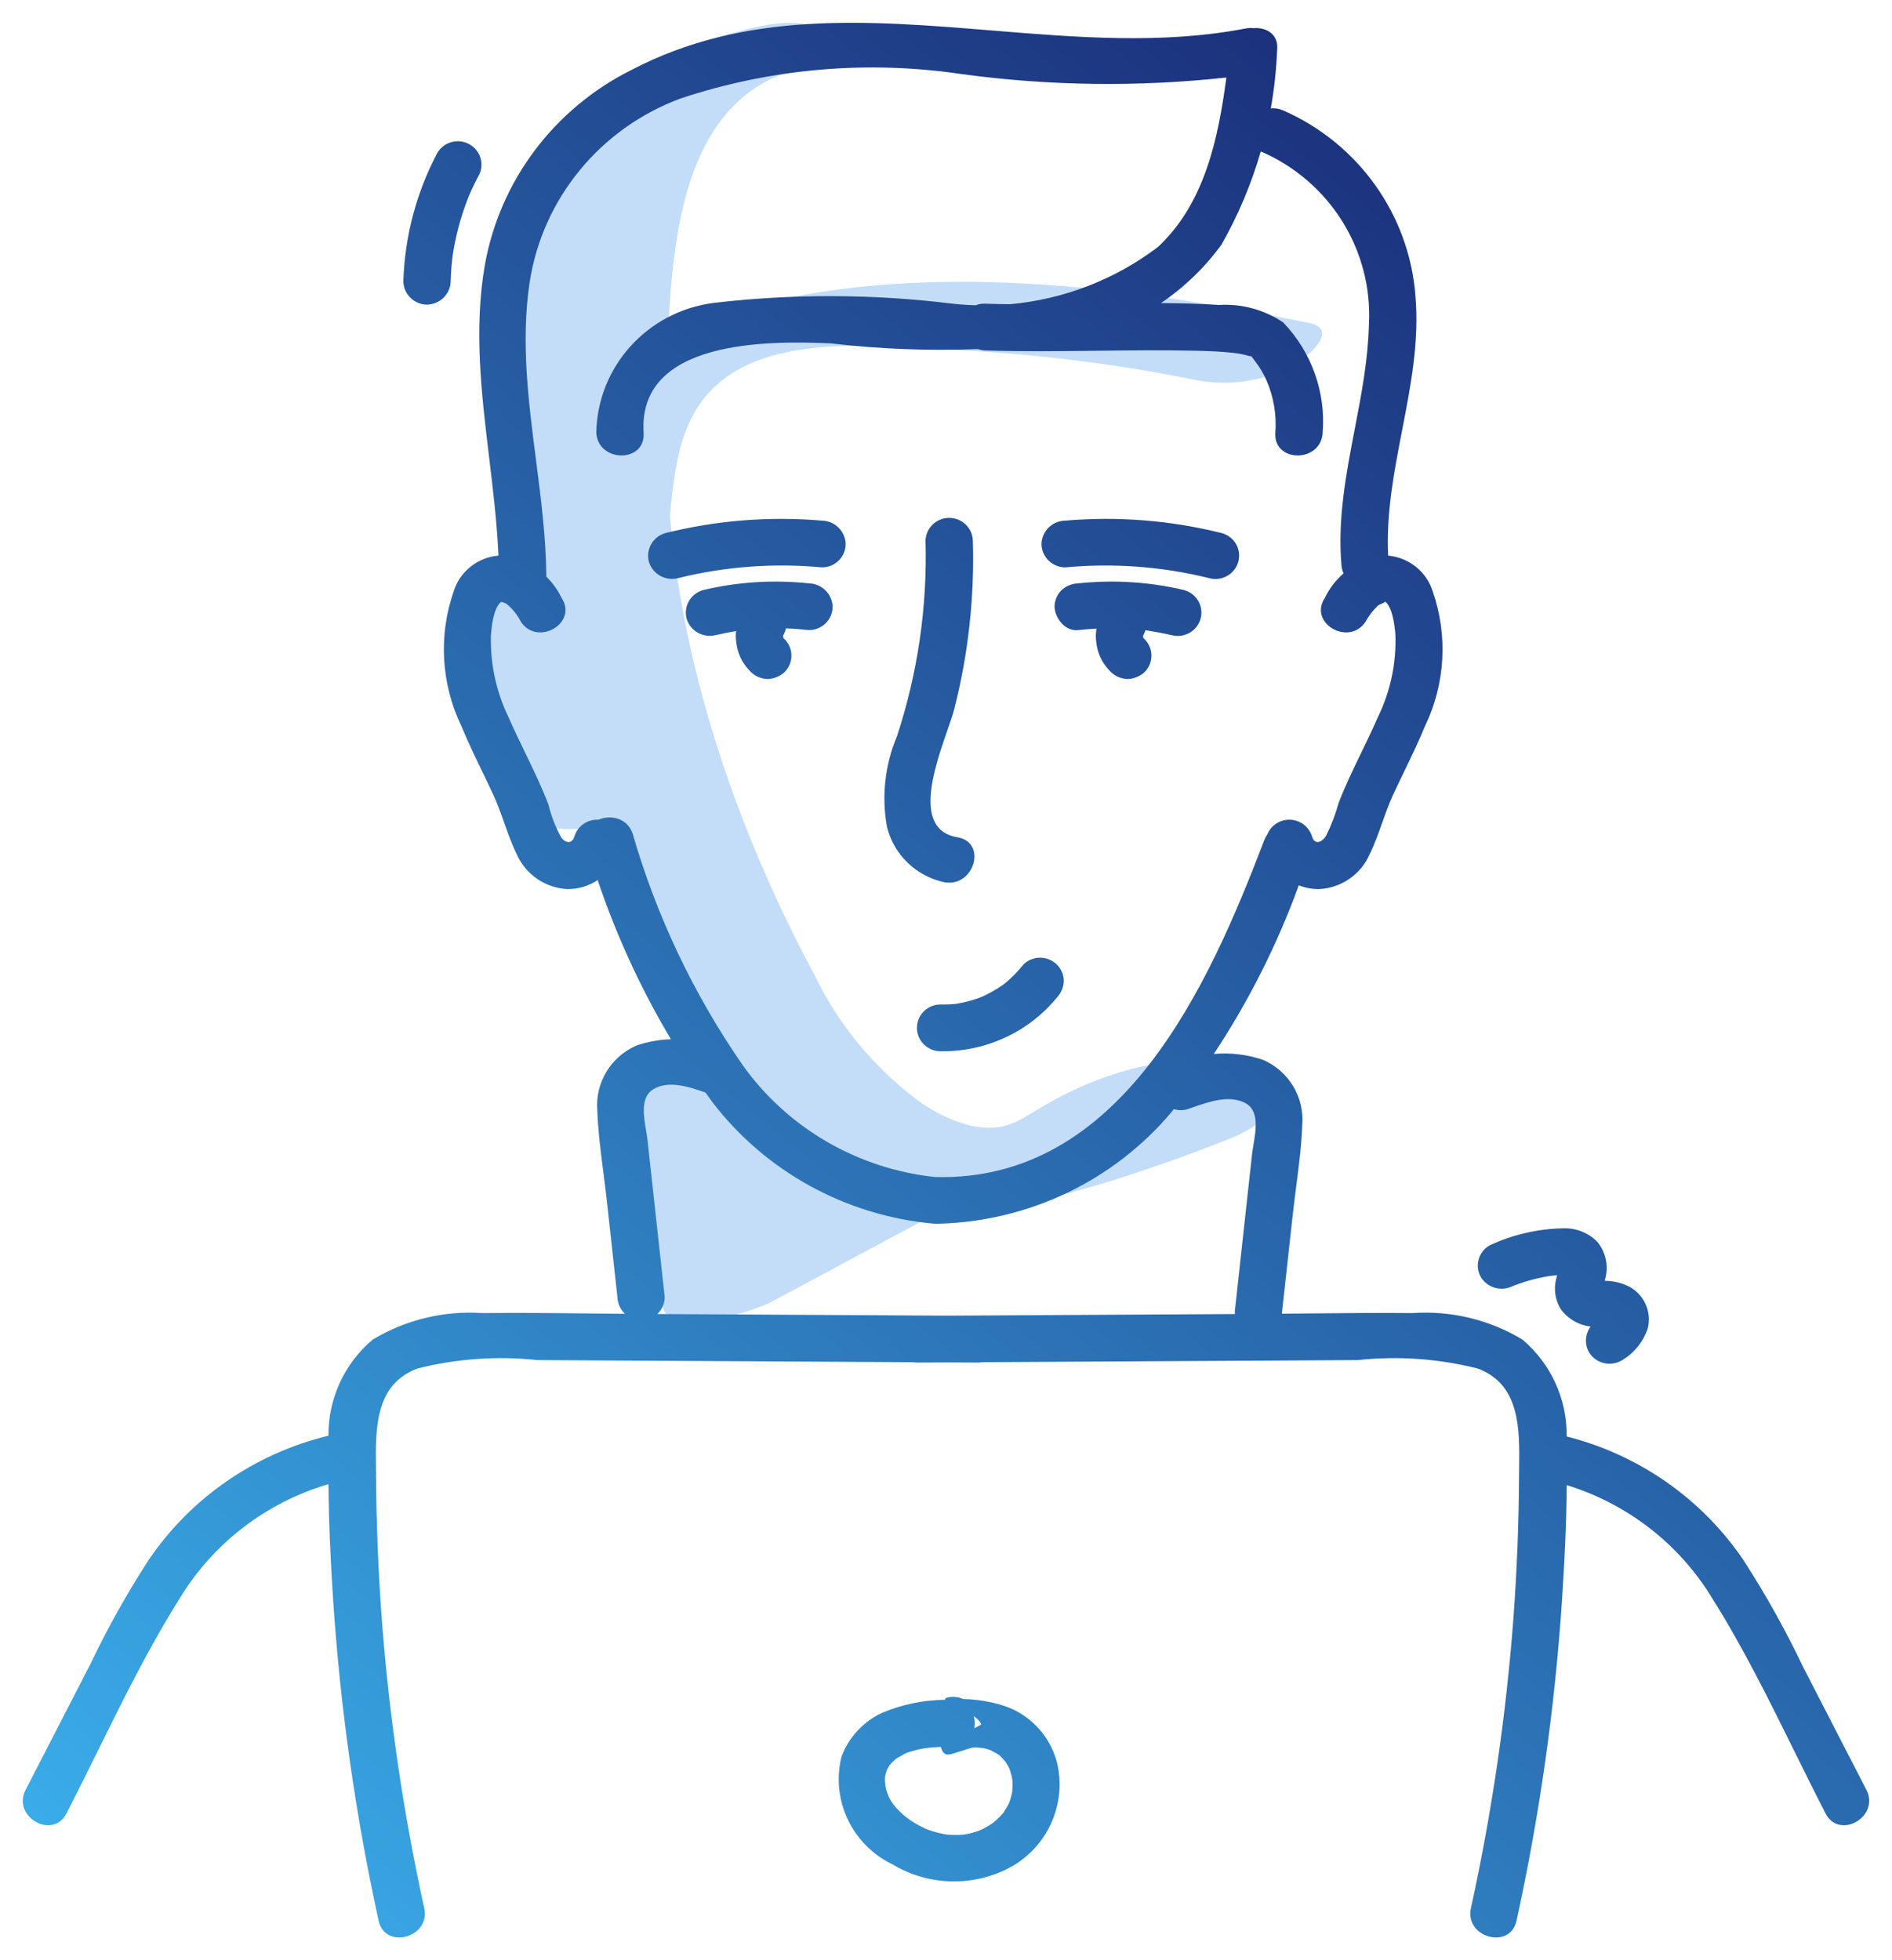 <svg width="83" height="86" viewBox="0 0 83 86" fill="none" xmlns="http://www.w3.org/2000/svg">
<path d="M33.891 13.207C30.756 13.767 27.866 15.255 25.604 17.474C24.68 18.439 24.01 19.614 23.655 20.896C23.281 22.45 23.985 25.156 22.361 26.104L27.116 26.225C28.462 22.514 29.047 18.574 28.834 14.636C28.933 11.632 29.419 4.613 33.365 3.57L31.961 1.54C25.186 4.357 23.549 10.354 23.303 17.116C23.31 19.051 23.158 20.983 22.848 22.893C22.497 24.613 21.515 26.088 21.117 27.77C20.398 30.812 23.21 32.812 23.443 35.694C25.442 35.164 27.442 34.634 29.442 34.104C28.119 27.667 28.161 21.029 29.564 14.609C27.581 14.918 25.598 15.227 23.614 15.536C22.569 25.67 24.773 35.872 29.916 44.697C31.612 48.454 34.964 51.227 39.001 52.215C40.993 52.556 43.039 52.433 44.975 51.856C46.098 51.528 47.173 51.058 48.175 50.46C48.546 50.241 49.098 49.694 49.509 49.611C50.151 49.48 49.282 49.4 49.903 50.195L51.618 48.236C45.517 50.621 37.22 53.045 33.076 46.091C32.219 44.653 26.717 45.944 27.077 47.682C27.743 50.895 28.408 54.108 29.074 57.321C29.379 58.792 33.185 57.468 33.854 57.109C36.343 55.774 38.831 54.439 41.32 53.104C42.489 52.477 43.126 51.465 41.442 51.151C37.753 50.532 33.987 51.697 31.313 54.287C30.302 55.274 32.189 55.568 32.812 55.562C34.282 55.557 35.701 55.025 36.805 54.065C36.828 53.597 37.105 53.538 37.636 53.889C37.677 53.238 37.718 52.587 37.758 51.936C35.27 53.271 32.781 54.607 30.293 55.942L35.073 55.73C34.407 52.517 33.742 49.304 33.076 46.091C31.077 46.621 29.077 47.151 27.077 47.682C32.698 57.113 45.682 53.191 53.809 50.014C54.461 49.758 56.25 48.984 55.523 48.055C53.325 45.241 48.365 47.008 45.891 48.455C44.632 49.19 44.103 49.693 42.587 49.388C41.713 49.157 40.893 48.756 40.175 48.209C38.272 46.76 36.742 44.885 35.713 42.739C31.181 34.282 28.248 24.204 29.564 14.609C29.814 12.786 23.964 13.933 23.614 15.536C22.152 22.172 22.094 29.035 23.443 35.694C23.761 37.266 29.584 35.858 29.442 34.104C29.256 31.808 27.269 30.225 27.008 27.997C27.131 26.466 27.591 24.98 28.356 23.643C28.789 22.255 29.049 20.82 29.132 19.369C29.518 14.687 28.561 5.642 34.152 3.317C34.724 3.079 36.459 2.374 35.961 1.496C35.475 0.64 33.403 1.114 32.747 1.288C28.144 2.337 24.544 5.885 23.467 10.435C22.126 15.975 23.594 21.825 21.167 27.151C20.411 28.81 25.46 27.542 25.922 27.272C27.82 26.421 29.135 24.654 29.392 22.609C29.648 19.881 29.984 17.308 32.815 15.996C35.456 14.771 39.361 15.223 42.182 15.369C45.666 15.553 49.13 15.994 52.547 16.689C53.989 16.953 55.479 16.713 56.762 16.01C57.262 15.737 58.846 14.454 57.416 14.164C49.925 12.645 41.453 11.517 33.891 13.207Z" fill="#C3DDF9"/>
<path fill-rule="evenodd" clip-rule="evenodd" d="M43.508 1.337C47.251 1.644 51.003 1.951 54.643 1.25C54.769 1.226 54.888 1.223 54.999 1.236C55.556 1.188 56.109 1.51 56.025 2.208C55.991 3.065 55.898 3.916 55.748 4.756C55.922 4.739 56.107 4.764 56.297 4.846C59.593 6.297 61.819 9.417 62.093 12.972C62.267 14.97 61.888 16.925 61.509 18.88C61.157 20.7 60.804 22.52 60.897 24.376C61.804 24.459 62.584 25.076 62.855 25.953C63.525 27.889 63.403 30.008 62.513 31.856C62.235 32.532 61.917 33.189 61.6 33.847C61.437 34.185 61.273 34.523 61.115 34.864C60.929 35.267 60.781 35.685 60.633 36.103L60.632 36.103C60.466 36.573 60.3 37.042 60.08 37.488C59.694 38.368 58.837 38.956 57.868 39.007C57.555 39.008 57.254 38.949 56.976 38.84C56.03 41.443 54.779 43.926 53.249 46.238C53.973 46.174 54.709 46.26 55.41 46.498C56.536 46.989 57.225 48.13 57.129 49.343C57.096 50.255 56.977 51.173 56.859 52.086L56.859 52.086C56.806 52.502 56.752 52.917 56.707 53.33L56.245 57.534C56.244 57.568 56.242 57.602 56.238 57.634C56.579 57.631 56.92 57.628 57.261 57.624C58.829 57.608 60.398 57.592 61.966 57.607C63.657 57.49 65.343 57.897 66.789 58.77C68.046 59.836 68.752 61.395 68.727 63.02C71.892 63.821 74.652 65.746 76.476 68.433C77.454 69.944 78.331 71.516 79.104 73.139L81.877 78.524C82.482 79.699 80.691 80.736 80.085 79.559C79.62 78.656 79.167 77.74 78.714 76.822L78.714 76.822L78.713 76.822L78.713 76.821C77.589 74.545 76.458 72.256 75.114 70.121C73.671 67.738 71.393 65.975 68.73 65.153C68.719 66.845 68.632 68.54 68.522 70.223C68.207 74.945 67.541 79.638 66.529 84.263C66.248 85.555 64.247 85.005 64.527 83.718C65.448 79.516 66.072 75.255 66.394 70.967C66.546 68.9 66.627 66.832 66.639 64.761C66.64 64.636 66.642 64.509 66.643 64.38L66.643 64.378C66.664 62.69 66.689 60.742 64.832 60.041C63.112 59.605 61.328 59.48 59.563 59.669C57.356 59.682 55.149 59.694 52.942 59.706L43.08 59.762C43.03 59.771 42.979 59.776 42.927 59.778L41.565 59.771L40.211 59.778C40.159 59.776 40.108 59.771 40.059 59.762L29.941 59.705L23.575 59.669C21.81 59.48 20.025 59.605 18.306 60.041C16.449 60.742 16.473 62.675 16.494 64.363C16.496 64.498 16.498 64.63 16.498 64.761C16.511 66.916 16.599 69.068 16.762 71.215C17.089 75.419 17.707 79.597 18.611 83.718C18.891 85.007 16.89 85.553 16.609 84.263C15.597 79.638 14.931 74.945 14.616 70.223C14.505 68.526 14.421 66.816 14.41 65.111C11.686 65.913 9.354 67.696 7.886 70.121C6.541 72.257 5.411 74.546 4.286 76.823C3.833 77.74 3.38 78.656 2.915 79.559C2.309 80.737 0.518 79.698 1.123 78.524L3.966 73.004C4.718 71.427 5.572 69.9 6.524 68.433C8.374 65.707 11.188 63.766 14.41 62.986C14.394 61.373 15.099 59.827 16.349 58.77C17.796 57.898 19.481 57.491 21.172 57.607C22.737 57.589 24.304 57.606 25.87 57.623H25.87H25.871H25.871H25.872H25.872H25.872C26.387 57.629 26.901 57.635 27.416 57.639C27.219 57.453 27.094 57.194 27.085 56.905L26.624 52.701C26.578 52.286 26.525 51.87 26.471 51.453L26.471 51.453L26.471 51.453L26.471 51.453L26.471 51.453L26.471 51.453L26.471 51.453L26.471 51.453L26.471 51.453L26.471 51.453C26.353 50.541 26.235 49.624 26.202 48.714C26.105 47.501 26.794 46.36 27.921 45.868C28.412 45.702 28.921 45.61 29.431 45.592C28.116 43.384 27.039 41.045 26.219 38.612C25.835 38.866 25.374 39.01 24.886 39.007C23.918 38.952 23.063 38.365 22.674 37.488C22.454 37.042 22.288 36.573 22.121 36.103C21.973 35.685 21.825 35.267 21.639 34.864C21.48 34.522 21.316 34.181 21.151 33.841L21.151 33.841C20.835 33.185 20.518 32.53 20.241 31.856C19.351 30.008 19.229 27.889 19.899 25.953C20.169 25.072 20.955 24.453 21.866 24.375C21.803 22.936 21.63 21.503 21.458 20.07V20.07V20.07C21.12 17.262 20.782 14.46 21.268 11.635C21.923 7.942 24.302 4.77 27.687 3.076C32.69 0.451 38.089 0.893 43.508 1.337ZM54.169 57.534C54.17 57.573 54.172 57.611 54.176 57.649L41.569 57.72L28.835 57.648C29.034 57.461 29.16 57.198 29.161 56.905L28.403 49.998C28.39 49.877 28.367 49.741 28.342 49.595C28.234 48.954 28.096 48.139 28.645 47.796C29.313 47.377 30.224 47.677 30.95 47.932C31.052 48.077 31.155 48.22 31.259 48.363C33.582 51.391 37.081 53.317 40.905 53.678C40.944 53.684 40.983 53.687 41.022 53.688C41.085 53.692 41.145 53.69 41.203 53.685C45.154 53.576 48.871 51.791 51.399 48.781C51.431 48.741 51.463 48.7 51.495 48.66C51.676 48.715 51.874 48.722 52.07 48.67C52.1 48.66 52.13 48.65 52.161 48.639L52.236 48.613L52.299 48.591L52.301 48.59L52.302 48.59C53.029 48.334 53.916 48.023 54.624 48.389C55.243 48.709 55.099 49.565 54.987 50.229C54.963 50.373 54.941 50.508 54.927 50.627L54.169 57.534ZM55.461 36.86C53.047 43.19 49.219 51.858 41.022 51.638C37.625 51.278 34.55 49.49 32.582 46.732C30.429 43.622 28.798 40.189 27.751 36.566C27.509 35.876 26.779 35.735 26.256 35.962C25.789 35.934 25.348 36.222 25.203 36.68C25.107 37.027 24.827 37.01 24.625 36.745C24.374 36.297 24.186 35.817 24.066 35.319C23.768 34.526 23.398 33.765 23.029 33.004C22.785 32.499 22.54 31.995 22.316 31.481C21.774 30.368 21.507 29.144 21.535 27.909C21.561 27.52 21.638 26.693 21.976 26.412L21.982 26.412C22.073 26.422 22.16 26.454 22.235 26.504C22.489 26.715 22.697 26.976 22.846 27.27C23.567 28.376 25.364 27.349 24.638 26.235C24.468 25.881 24.239 25.565 23.965 25.297C23.966 25.285 23.966 25.274 23.967 25.262C23.95 23.571 23.732 21.876 23.514 20.18C23.179 17.581 22.845 14.98 23.234 12.389C23.798 8.714 26.33 5.627 29.853 4.322C33.828 2.999 38.065 2.633 42.212 3.254C46.055 3.773 49.947 3.822 53.8 3.401C53.441 6.09 52.846 8.926 50.797 10.836C48.903 12.274 46.649 13.135 44.306 13.347C43.948 13.342 43.59 13.335 43.232 13.323C43.069 13.318 42.926 13.343 42.803 13.393C42.444 13.382 42.083 13.357 41.723 13.315C38.265 12.893 34.769 12.884 31.309 13.289C28.396 13.662 26.202 16.093 26.159 18.995C26.245 20.305 28.321 20.315 28.235 18.995C27.968 14.903 33.666 14.943 36.444 15.064C38.588 15.315 40.747 15.398 42.901 15.315C43 15.349 43.111 15.37 43.232 15.374C44.853 15.427 46.474 15.408 48.095 15.388C49.555 15.37 51.015 15.352 52.476 15.388C53.005 15.401 53.538 15.418 54.065 15.477C54.234 15.492 54.401 15.519 54.567 15.558C54.614 15.568 54.66 15.581 54.706 15.593C54.739 15.602 54.771 15.611 54.803 15.619C54.832 15.626 54.855 15.629 54.872 15.63C54.876 15.633 54.881 15.637 54.885 15.641L54.886 15.642C54.942 15.743 54.927 15.681 54.885 15.641L54.879 15.63C54.887 15.63 54.893 15.63 54.898 15.629C54.931 15.671 54.982 15.742 55.022 15.797L55.022 15.797C55.047 15.831 55.067 15.859 55.076 15.87C55.267 16.12 55.428 16.391 55.555 16.677C55.875 17.407 56.009 18.202 55.947 18.994C55.87 20.313 57.946 20.308 58.023 18.994C58.168 17.21 57.539 15.449 56.295 14.148C55.469 13.59 54.479 13.319 53.481 13.379C52.632 13.325 51.781 13.302 50.93 13.296C51.95 12.606 52.852 11.741 53.586 10.73C54.323 9.434 54.9 8.062 55.309 6.642C58.341 7.951 60.234 10.985 60.053 14.253C60.013 15.799 59.722 17.315 59.43 18.83C59.051 20.801 58.672 22.77 58.849 24.801C58.861 24.933 58.893 25.052 58.94 25.157C58.599 25.453 58.317 25.818 58.116 26.235C57.39 27.348 59.187 28.377 59.908 27.27C60.049 27.012 60.23 26.777 60.444 26.575C60.501 26.529 60.578 26.497 60.641 26.472C60.733 26.434 60.797 26.408 60.731 26.367C61.086 26.59 61.179 27.442 61.213 27.807C61.265 29.076 60.999 30.338 60.438 31.481C60.214 31.995 59.969 32.499 59.725 33.004C59.373 33.731 59.02 34.459 58.728 35.214C58.59 35.717 58.403 36.206 58.17 36.674C57.987 36.962 57.665 37.093 57.551 36.68C57.384 36.153 56.823 35.851 56.284 35.998C55.958 36.086 55.71 36.319 55.594 36.609C55.542 36.682 55.497 36.766 55.461 36.86ZM54.87 15.613C54.855 15.582 54.864 15.588 54.885 15.614C54.881 15.613 54.876 15.613 54.87 15.613ZM39.349 32.303C40.26 29.531 40.684 26.625 40.602 23.711C40.622 23.159 41.081 22.721 41.64 22.721C42.2 22.721 42.658 23.159 42.678 23.711C42.753 26.206 42.478 28.699 41.86 31.119C41.802 31.345 41.694 31.656 41.569 32.015L41.569 32.016L41.569 32.016C40.988 33.685 40.039 36.41 41.997 36.731C43.314 36.947 42.752 38.922 41.445 38.709C40.192 38.448 39.204 37.496 38.909 36.265C38.668 34.93 38.821 33.554 39.349 32.303ZM53.596 23.387C51.353 22.828 49.032 22.643 46.727 22.841C46.159 22.853 45.701 23.305 45.689 23.867C45.696 24.43 46.157 24.886 46.727 24.892C48.845 24.694 50.981 24.853 53.045 25.364C53.597 25.515 54.169 25.194 54.321 24.648C54.474 24.102 54.149 23.537 53.596 23.387ZM29.744 25.364C31.807 24.853 33.943 24.694 36.061 24.892C36.633 24.89 37.097 24.432 37.099 23.867C37.084 23.306 36.628 22.855 36.061 22.841C33.756 22.643 31.435 22.828 29.192 23.387C28.643 23.542 28.32 24.102 28.467 24.648C28.628 25.186 29.192 25.503 29.744 25.364ZM32.292 27.687C31.993 27.737 31.695 27.794 31.399 27.863C30.848 28.001 30.284 27.685 30.122 27.147C29.975 26.601 30.297 26.04 30.847 25.886C32.366 25.526 33.936 25.428 35.489 25.593C36.055 25.609 36.511 26.059 36.527 26.619C36.525 27.184 36.061 27.643 35.489 27.644C35.152 27.606 34.815 27.581 34.477 27.57C34.454 27.674 34.415 27.776 34.361 27.87L34.359 27.875L34.353 27.896C34.352 27.91 34.352 27.924 34.353 27.938L34.357 27.955L34.362 27.971L34.365 27.983L34.377 28.003C34.389 28.015 34.402 28.027 34.415 28.039C34.61 28.232 34.719 28.492 34.719 28.764C34.719 29.036 34.61 29.297 34.415 29.489C34.214 29.672 33.954 29.779 33.681 29.79C33.407 29.785 33.145 29.677 32.947 29.489C32.837 29.381 32.738 29.263 32.651 29.136C32.611 29.084 32.576 29.028 32.546 28.969C32.441 28.778 32.366 28.572 32.325 28.358C32.297 28.206 32.28 28.052 32.276 27.898C32.279 27.828 32.285 27.757 32.292 27.687ZM47.299 25.593C48.852 25.428 50.422 25.526 51.941 25.886C52.494 26.036 52.819 26.601 52.666 27.147C52.514 27.693 51.942 28.013 51.389 27.863C51.039 27.782 50.686 27.719 50.331 27.661L50.293 27.655L50.249 27.65C50.226 27.726 50.194 27.8 50.154 27.87L50.152 27.875L50.146 27.896L50.145 27.911L50.146 27.938C50.15 27.953 50.154 27.968 50.158 27.983L50.17 28.003C50.182 28.015 50.195 28.027 50.208 28.039C50.403 28.232 50.512 28.492 50.512 28.764C50.512 29.036 50.403 29.297 50.208 29.489C50.007 29.672 49.747 29.779 49.474 29.79C49.2 29.785 48.938 29.677 48.74 29.489C48.63 29.381 48.531 29.263 48.444 29.136C48.404 29.084 48.369 29.028 48.339 28.969C48.234 28.778 48.159 28.572 48.119 28.358C48.09 28.206 48.073 28.052 48.069 27.898C48.074 27.791 48.084 27.684 48.1 27.579C47.833 27.592 47.566 27.614 47.299 27.644C46.722 27.709 46.284 27.123 46.261 26.619C46.263 26.347 46.372 26.087 46.566 25.894C46.765 25.709 47.026 25.602 47.299 25.593ZM44.895 42.316C44.656 42.62 44.384 42.897 44.084 43.142C44.035 43.166 43.998 43.199 44.001 43.202L43.984 43.216C43.901 43.274 43.816 43.33 43.73 43.383C43.558 43.49 43.38 43.587 43.196 43.675C43.164 43.69 43.131 43.706 43.098 43.72C43.089 43.724 43.066 43.733 43.042 43.743C43.016 43.754 42.988 43.765 42.977 43.769L42.85 43.814C42.658 43.88 42.462 43.935 42.264 43.979C42.164 44.001 42.065 44.02 41.964 44.037L41.949 44.04C41.931 44.042 41.914 44.044 41.905 44.044C41.691 44.065 41.477 44.073 41.262 44.068C40.689 44.068 40.224 44.528 40.224 45.094C40.224 45.66 40.689 46.119 41.262 46.119C43.238 46.151 45.119 45.283 46.363 43.766C46.55 43.569 46.658 43.311 46.667 43.041C46.667 42.626 46.414 42.252 46.026 42.094C45.638 41.935 45.192 42.023 44.895 42.316ZM44.077 43.147L44.07 43.153C44.023 43.191 44.003 43.203 44.001 43.202C44.025 43.182 44.051 43.164 44.077 43.147ZM44.077 43.147L44.093 43.137L44.084 43.142L44.077 43.147ZM36.915 77.071C37.23 76.219 37.875 75.524 38.707 75.139C39.579 74.774 40.514 74.582 41.459 74.573C41.44 74.533 41.466 74.501 41.553 74.476C41.796 74.415 42.041 74.443 42.253 74.539C43.083 74.552 43.995 74.752 44.573 75.059C45.465 75.532 46.116 76.352 46.368 77.321C46.795 79.099 46.001 80.945 44.407 81.874C42.774 82.79 40.766 82.761 39.161 81.797C37.379 80.941 36.443 78.972 36.915 77.071ZM42.714 75.291C42.883 75.407 43.01 75.53 43.044 75.656L42.737 75.824C42.754 75.752 42.762 75.677 42.762 75.601C42.762 75.493 42.745 75.389 42.714 75.291ZM41.27 76.637C41.028 76.648 40.786 76.67 40.545 76.701C40.349 76.734 40.156 76.78 39.966 76.838C39.895 76.858 39.824 76.882 39.755 76.908C39.753 76.909 39.749 76.912 39.743 76.915C39.731 76.921 39.713 76.929 39.697 76.937L39.696 76.938C39.678 76.946 39.663 76.954 39.659 76.956C39.565 77.008 39.474 77.06 39.381 77.115C39.377 77.117 39.36 77.129 39.343 77.141L39.343 77.141C39.321 77.156 39.297 77.172 39.293 77.174C39.24 77.219 39.189 77.266 39.14 77.317C39.138 77.319 39.131 77.326 39.123 77.336L39.109 77.35C39.079 77.383 39.037 77.43 39.033 77.432C38.914 77.601 38.841 77.798 38.822 78.003C38.807 78.476 38.977 78.936 39.296 79.288C39.477 79.494 39.682 79.678 39.907 79.838L39.935 79.856C40.059 79.935 40.182 80.014 40.312 80.084C40.322 80.089 40.344 80.1 40.372 80.114C40.398 80.127 40.429 80.142 40.459 80.157L40.46 80.157L40.461 80.158L40.461 80.158C40.547 80.2 40.631 80.242 40.603 80.23C40.787 80.304 40.976 80.364 41.169 80.41C41.223 80.424 41.278 80.435 41.333 80.447L41.4 80.461L41.406 80.462L41.431 80.466L41.431 80.466L41.433 80.467C41.464 80.472 41.508 80.48 41.516 80.482C41.761 80.506 42.009 80.509 42.255 80.491C42.255 80.49 42.259 80.489 42.266 80.488C42.272 80.487 42.281 80.485 42.292 80.483C42.315 80.479 42.346 80.474 42.375 80.469L42.423 80.461C42.438 80.459 42.448 80.457 42.452 80.456C42.52 80.441 42.588 80.425 42.655 80.407C42.769 80.377 42.881 80.341 42.992 80.299C42.993 80.298 42.997 80.296 43.001 80.293C43.011 80.289 43.026 80.281 43.041 80.274L43.042 80.274L43.065 80.263C43.075 80.258 43.083 80.254 43.087 80.252C43.094 80.248 43.102 80.244 43.11 80.24C43.115 80.237 43.121 80.234 43.126 80.231L43.163 80.212L43.197 80.195C43.222 80.182 43.246 80.169 43.27 80.156C43.378 80.096 43.482 80.03 43.582 79.958C43.554 79.976 43.67 79.879 43.712 79.844L43.727 79.831C43.778 79.784 43.827 79.736 43.874 79.687C43.921 79.638 43.967 79.586 44.011 79.534C43.981 79.57 43.926 79.666 44.036 79.497C44.111 79.381 44.183 79.264 44.247 79.141C44.252 79.133 44.266 79.098 44.276 79.072L44.287 79.045C44.305 78.994 44.321 78.943 44.336 78.892C44.361 78.807 44.38 78.721 44.398 78.634C44.401 78.621 44.404 78.611 44.405 78.603L44.406 78.591C44.419 78.451 44.422 78.309 44.415 78.168C44.415 78.161 44.412 78.136 44.41 78.109L44.41 78.106L44.41 78.106L44.404 78.043C44.402 78.033 44.399 78.021 44.397 78.009C44.394 77.997 44.392 77.984 44.39 77.972L44.39 77.972C44.387 77.961 44.385 77.951 44.384 77.942C44.381 77.93 44.38 77.921 44.379 77.918C44.362 77.847 44.305 77.663 44.288 77.607C44.28 77.595 44.254 77.542 44.231 77.497L44.23 77.496C44.214 77.464 44.2 77.436 44.196 77.429C44.161 77.369 44.123 77.308 44.083 77.251C44.123 77.309 44.077 77.256 44.02 77.192L44.02 77.191L44.02 77.191C43.98 77.146 43.936 77.096 43.915 77.076C43.883 77.044 43.849 77.014 43.814 76.985C43.808 76.982 43.787 76.969 43.767 76.956L43.767 76.956C43.758 76.95 43.749 76.945 43.742 76.94C43.736 76.936 43.731 76.933 43.728 76.931L43.691 76.912C43.613 76.871 43.449 76.784 43.486 76.794C43.342 76.741 43.195 76.7 43.044 76.671C43.167 76.698 43.059 76.686 42.953 76.675L42.953 76.675C42.897 76.669 42.841 76.663 42.822 76.664C42.763 76.664 42.703 76.667 42.644 76.672L42.605 76.684C42.578 76.692 42.553 76.699 42.527 76.707L42.526 76.707L42.526 76.707C42.425 76.737 42.324 76.766 42.224 76.806C42.12 76.834 42.027 76.864 41.944 76.891C41.585 77.006 41.398 77.066 41.27 76.637ZM42.706 76.656C42.701 76.657 42.678 76.664 42.654 76.669C42.699 76.656 42.711 76.653 42.706 76.656ZM64.97 56.041C65.266 56.508 65.872 56.671 66.365 56.422L66.432 56.395L66.433 56.395C66.468 56.381 66.501 56.368 66.512 56.364C66.621 56.323 66.731 56.285 66.842 56.25C67.031 56.189 67.224 56.136 67.418 56.091C67.614 56.045 67.813 56.006 68.012 55.976C67.953 55.985 68.015 55.977 68.08 55.97L68.08 55.97C68.119 55.965 68.158 55.96 68.174 55.959C68.219 55.955 68.263 55.951 68.307 55.947C68.295 55.991 68.284 56.035 68.275 56.08C68.147 56.547 68.222 57.046 68.483 57.456C68.794 57.87 69.262 58.138 69.777 58.199C69.541 58.52 69.501 58.958 69.707 59.325C70.001 59.809 70.632 59.972 71.128 59.693C71.679 59.376 72.092 58.868 72.288 58.269C72.463 57.556 72.136 56.814 71.489 56.455C71.175 56.293 70.828 56.203 70.475 56.193C70.461 56.192 70.447 56.191 70.434 56.191C70.421 56.19 70.408 56.189 70.395 56.188C70.585 55.606 70.468 54.967 70.08 54.488C69.692 54.089 69.151 53.871 68.592 53.888C67.467 53.907 66.359 54.163 65.343 54.638C64.849 54.925 64.683 55.552 64.97 56.041ZM70.546 58.269L70.506 58.251C70.525 58.256 70.541 58.262 70.546 58.269ZM17.695 12.338C17.755 10.373 18.265 8.447 19.187 6.705C19.476 6.216 20.112 6.051 20.607 6.337C21.102 6.623 21.269 7.251 20.98 7.74C20.879 7.93 20.782 8.122 20.692 8.318C20.687 8.329 20.669 8.37 20.65 8.415C20.606 8.515 20.554 8.637 20.612 8.495C20.607 8.506 20.603 8.516 20.599 8.527C20.568 8.602 20.538 8.676 20.509 8.751C20.354 9.152 20.221 9.561 20.112 9.976C20.003 10.392 19.917 10.813 19.853 11.237C19.875 11.098 19.868 11.146 19.858 11.215C19.852 11.259 19.844 11.31 19.842 11.329C19.828 11.451 19.816 11.573 19.806 11.696C19.788 11.909 19.777 12.124 19.771 12.338C19.76 12.9 19.302 13.353 18.733 13.364C18.162 13.359 17.7 12.902 17.695 12.338Z" fill="url(#paint0_linear_0_2293)"/>
<defs>
<linearGradient id="paint0_linear_0_2293" x1="29.723" y1="-31.931" x2="-36.671" y2="49.724" gradientUnits="userSpaceOnUse">
<stop stop-color="#192572"/>
<stop offset="1" stop-color="#3AADE9"/>
</linearGradient>
</defs>
</svg>
